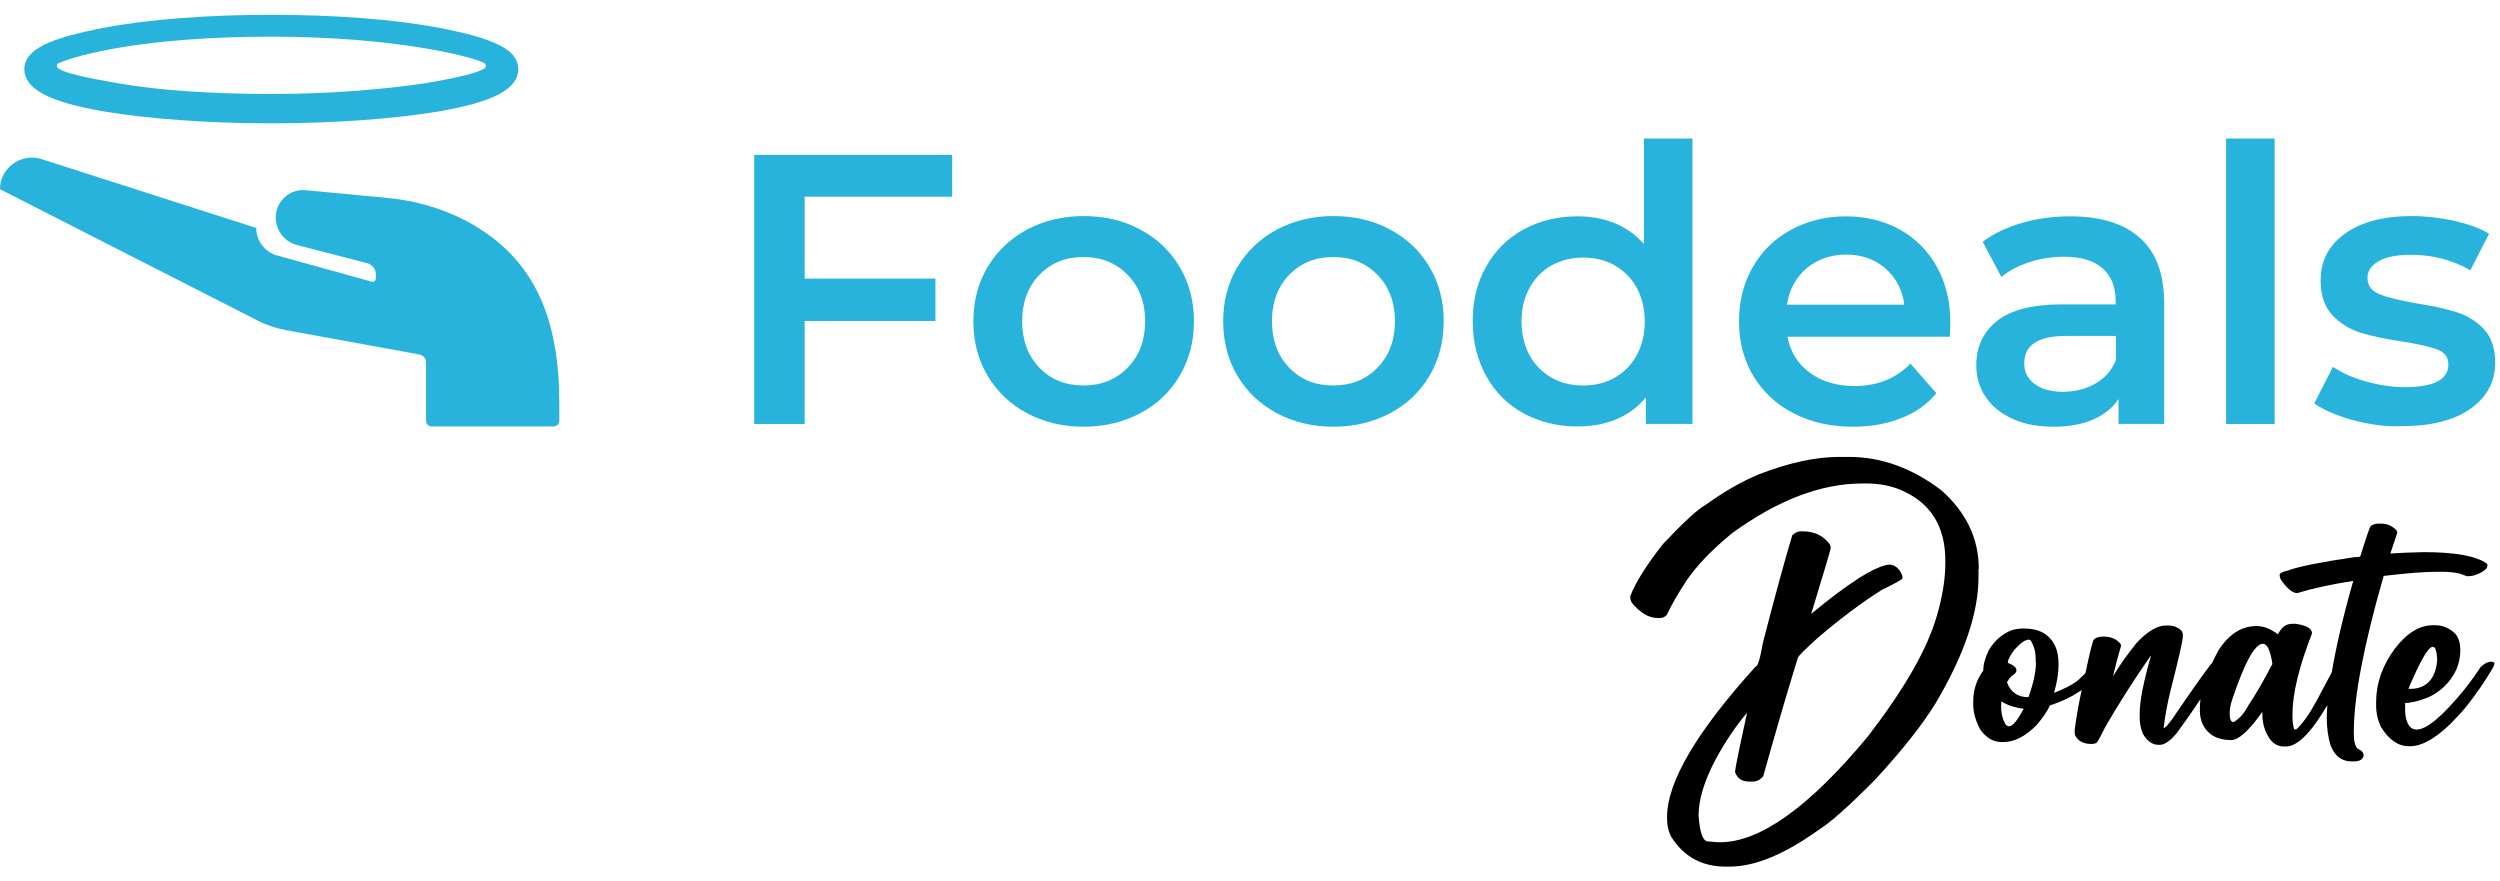 <svg width="156" height="55" viewBox="0 0 156 55" fill="none" xmlns="http://www.w3.org/2000/svg">
<path d="M24.097 12.342C25.819 12.497 27.507 12.963 29.038 13.758C33.475 16.09 34.901 20.011 34.901 25.211V26.247C34.901 26.455 34.745 26.61 34.536 26.61H26.95C26.741 26.61 26.585 26.455 26.585 26.247V22.62C26.585 22.378 26.411 22.171 26.167 22.119L17.834 20.599C17.207 20.478 16.616 20.288 16.059 19.994L0 11.806C0 10.511 1.253 9.561 2.523 9.906L15.989 14.225C15.989 14.985 16.476 15.676 17.207 15.917L23.192 17.576C23.314 17.61 23.453 17.524 23.453 17.386V17.127C23.453 16.798 23.227 16.505 22.896 16.418L18.425 15.261C17.694 15.019 17.207 14.328 17.207 13.568C17.207 12.532 18.112 11.737 19.156 11.875L24.097 12.342Z" fill="#28B3DD"/>
<path d="M27.403 1.736C24.584 1.2 20.861 0.924 16.929 0.924C12.997 0.924 9.273 1.2 6.472 1.736C3.08 2.392 1.583 3.066 1.514 4.275C1.514 5.553 3.01 6.348 6.472 6.953C9.273 7.419 13.014 7.695 16.929 7.695C20.843 7.695 24.584 7.419 27.385 6.953C30.848 6.348 32.344 5.553 32.344 4.275C32.292 3.066 30.795 2.392 27.403 1.736ZM30.221 4.275C29.856 4.534 28.586 4.845 26.55 5.191C23.94 5.588 20.461 5.864 16.946 5.864C13.432 5.864 9.935 5.657 7.342 5.191C5.289 4.845 4.036 4.551 3.654 4.275C3.532 4.189 3.497 4.016 3.654 3.947C4.872 3.411 9.065 2.288 16.946 2.288C24.828 2.288 29.647 3.584 30.239 3.947C30.36 4.033 30.343 4.189 30.221 4.275Z" fill="#28B3DD"/>
<path d="M50.212 12.273V17.386H58.371V20.029H50.212V26.455H47.062V9.664H59.415V12.273H50.212Z" fill="#28B3DD"/>
<path d="M64.079 25.781C63.035 25.228 62.217 24.434 61.626 23.449C61.034 22.447 60.738 21.324 60.738 20.046C60.738 18.785 61.034 17.662 61.626 16.66C62.217 15.676 63.035 14.898 64.079 14.328C65.123 13.776 66.306 13.482 67.611 13.482C68.933 13.482 70.116 13.758 71.16 14.328C72.204 14.881 73.022 15.659 73.613 16.66C74.205 17.645 74.501 18.785 74.501 20.046C74.501 21.307 74.205 22.447 73.613 23.449C73.022 24.451 72.204 25.228 71.16 25.781C70.116 26.334 68.933 26.628 67.611 26.628C66.306 26.628 65.123 26.334 64.079 25.781ZM70.36 22.948C71.09 22.205 71.456 21.238 71.456 20.046C71.456 18.854 71.09 17.887 70.36 17.144C69.629 16.401 68.724 16.038 67.611 16.038C66.497 16.038 65.593 16.401 64.862 17.144C64.148 17.887 63.783 18.854 63.783 20.046C63.783 21.238 64.148 22.205 64.862 22.948C65.575 23.691 66.497 24.054 67.611 24.054C68.707 24.054 69.629 23.691 70.36 22.948Z" fill="#28B3DD"/>
<path d="M79.667 25.781C78.623 25.228 77.805 24.434 77.213 23.449C76.622 22.447 76.326 21.324 76.326 20.046C76.326 18.785 76.622 17.662 77.213 16.66C77.805 15.676 78.623 14.898 79.667 14.328C80.711 13.776 81.894 13.482 83.199 13.482C84.521 13.482 85.704 13.758 86.748 14.328C87.792 14.881 88.609 15.659 89.201 16.66C89.793 17.645 90.088 18.785 90.088 20.046C90.088 21.307 89.793 22.447 89.201 23.449C88.609 24.451 87.792 25.228 86.748 25.781C85.704 26.334 84.521 26.628 83.199 26.628C81.876 26.628 80.711 26.334 79.667 25.781ZM85.948 22.948C86.678 22.205 87.044 21.238 87.044 20.046C87.044 18.854 86.678 17.887 85.948 17.144C85.217 16.401 84.312 16.038 83.199 16.038C82.085 16.038 81.18 16.401 80.45 17.144C79.736 17.887 79.371 18.854 79.371 20.046C79.371 21.238 79.736 22.205 80.45 22.948C81.163 23.691 82.085 24.054 83.199 24.054C84.312 24.054 85.217 23.691 85.948 22.948Z" fill="#28B3DD"/>
<path d="M105.608 8.645V26.455H102.703V24.796C102.198 25.401 101.589 25.867 100.859 26.161C100.128 26.472 99.31 26.61 98.423 26.61C97.188 26.61 96.074 26.334 95.082 25.798C94.091 25.263 93.308 24.485 92.751 23.484C92.194 22.482 91.898 21.341 91.898 20.046C91.898 18.75 92.177 17.61 92.751 16.608C93.308 15.624 94.091 14.847 95.082 14.311C96.074 13.775 97.188 13.499 98.423 13.499C99.275 13.499 100.058 13.637 100.772 13.931C101.485 14.225 102.077 14.656 102.581 15.226V8.645H105.608ZM100.754 23.57C101.328 23.242 101.798 22.775 102.129 22.171C102.459 21.566 102.633 20.858 102.633 20.063C102.633 19.269 102.459 18.56 102.129 17.956C101.798 17.351 101.328 16.885 100.754 16.557C100.18 16.228 99.519 16.073 98.788 16.073C98.058 16.073 97.414 16.246 96.822 16.557C96.248 16.885 95.778 17.351 95.448 17.956C95.117 18.56 94.943 19.269 94.943 20.063C94.943 20.858 95.117 21.566 95.448 22.171C95.778 22.775 96.248 23.242 96.822 23.57C97.396 23.898 98.058 24.054 98.788 24.054C99.519 24.054 100.18 23.898 100.754 23.57Z" fill="#28B3DD"/>
<path d="M121.667 21.014H111.541C111.715 21.964 112.185 22.707 112.933 23.259C113.681 23.812 114.621 24.089 115.717 24.089C117.126 24.089 118.309 23.622 119.214 22.689L120.832 24.538C120.258 25.229 119.527 25.747 118.64 26.092C117.752 26.438 116.761 26.628 115.647 26.628C114.238 26.628 112.985 26.352 111.906 25.782C110.828 25.229 109.993 24.434 109.401 23.449C108.809 22.448 108.514 21.325 108.514 20.046C108.514 18.803 108.792 17.68 109.366 16.678C109.94 15.676 110.723 14.899 111.75 14.346C112.759 13.793 113.907 13.499 115.177 13.499C116.43 13.499 117.561 13.776 118.553 14.329C119.544 14.881 120.31 15.659 120.867 16.661C121.423 17.663 121.702 18.82 121.702 20.133C121.702 20.323 121.684 20.616 121.667 21.014ZM112.724 16.747C112.063 17.317 111.645 18.077 111.506 19.01H118.831C118.709 18.077 118.309 17.334 117.648 16.747C116.987 16.177 116.169 15.883 115.177 15.883C114.22 15.901 113.403 16.177 112.724 16.747Z" fill="#28B3DD"/>
<path d="M133.533 14.847C134.542 15.745 135.047 17.11 135.047 18.941V26.455H132.194V24.901C131.828 25.453 131.289 25.885 130.61 26.179C129.932 26.472 129.097 26.628 128.14 26.628C127.165 26.628 126.33 26.472 125.6 26.144C124.869 25.816 124.312 25.367 123.912 24.78C123.512 24.192 123.32 23.536 123.32 22.793C123.32 21.636 123.755 20.72 124.608 20.029C125.478 19.338 126.835 18.993 128.679 18.993H132.02V18.803C132.02 17.904 131.741 17.213 131.202 16.747C130.662 16.263 129.862 16.021 128.801 16.021C128.07 16.021 127.357 16.125 126.661 16.35C125.965 16.574 125.373 16.885 124.886 17.283L123.72 15.089C124.399 14.57 125.217 14.191 126.156 13.914C127.113 13.638 128.122 13.499 129.184 13.499C131.08 13.499 132.524 13.949 133.533 14.847ZM130.784 23.916C131.376 23.57 131.793 23.087 132.037 22.448V20.962H128.923C127.183 20.962 126.313 21.532 126.313 22.672C126.313 23.208 126.522 23.64 126.974 23.968C127.409 24.296 128.018 24.451 128.783 24.451C129.514 24.434 130.193 24.261 130.784 23.916Z" fill="#28B3DD"/>
<path d="M138.91 8.645H141.938V26.455H138.91V8.645Z" fill="#28B3DD"/>
<path d="M146.809 26.213C145.817 25.937 145.017 25.591 144.408 25.177L145.574 22.896C146.148 23.276 146.844 23.587 147.662 23.812C148.479 24.037 149.28 24.157 150.063 24.157C151.872 24.157 152.777 23.691 152.777 22.741C152.777 22.292 152.551 21.981 152.081 21.808C151.629 21.635 150.88 21.463 149.871 21.307C148.81 21.152 147.94 20.962 147.279 20.754C146.618 20.547 146.026 20.184 145.539 19.666C145.052 19.148 144.808 18.422 144.808 17.489C144.808 16.28 145.313 15.296 146.339 14.57C147.366 13.845 148.74 13.482 150.48 13.482C151.368 13.482 152.255 13.586 153.142 13.776C154.03 13.983 154.76 14.242 155.317 14.588L154.151 16.868C153.055 16.229 151.82 15.9 150.445 15.9C149.558 15.9 148.88 16.038 148.427 16.298C147.975 16.557 147.731 16.902 147.731 17.334C147.731 17.818 147.975 18.146 148.462 18.353C148.949 18.561 149.715 18.733 150.741 18.923C151.768 19.079 152.62 19.269 153.281 19.476C153.943 19.683 154.517 20.029 154.987 20.53C155.456 21.031 155.7 21.722 155.7 22.637C155.7 23.829 155.178 24.797 154.134 25.522C153.09 26.248 151.663 26.593 149.854 26.593C148.845 26.628 147.818 26.489 146.809 26.213Z" fill="#28B3DD"/>
<path d="M123.477 35.507C123.477 33.607 122.694 31.966 121.128 30.584C119.301 29.202 117.387 28.511 115.386 28.511H114.76C113.299 28.511 111.611 28.873 109.714 29.616C108.636 30.065 107.54 30.705 106.409 31.517C105.939 31.776 105.052 32.587 103.764 33.952C102.738 35.265 102.059 36.336 101.729 37.2V37.286C101.729 37.39 101.763 37.493 101.816 37.597C102.337 38.236 102.877 38.564 103.434 38.564H103.59C103.747 38.564 103.886 38.495 104.008 38.374C104.338 37.666 104.756 36.958 105.26 36.198C105.887 35.282 106.826 34.298 108.096 33.261C110.932 31.206 113.629 30.169 116.221 30.169H116.465C117.265 30.169 117.961 30.307 118.588 30.566C120.467 31.361 121.389 32.829 121.389 34.989V35.127C121.389 36.111 121.215 37.217 120.849 38.461C120.258 40.516 118.814 43.021 116.552 45.958C112.898 50.363 109.819 52.556 107.331 52.556C107.157 52.556 106.913 52.539 106.583 52.505C106.27 52.505 106.061 51.969 105.991 50.881C105.991 49.913 106.339 48.739 107.052 47.391C107.644 46.303 108.288 45.336 109.018 44.472C108.514 46.77 108.27 47.996 108.27 48.134V48.186C108.41 48.583 108.705 48.773 109.175 48.773H109.349C109.627 48.773 109.854 48.652 110.028 48.428C110.758 45.819 111.472 43.349 112.185 41.052C112.185 40.965 112.603 40.551 113.438 39.791C114.882 38.564 116.204 37.58 117.405 36.82C118.257 36.405 118.692 36.163 118.709 36.094V35.939C118.535 35.472 118.24 35.23 117.857 35.23C116.97 35.351 115.352 36.37 113.02 38.305C113.838 35.628 114.238 34.263 114.238 34.194L114.203 34.004C113.82 33.451 113.246 33.157 112.516 33.157H112.342C112.168 33.157 112.011 33.244 111.837 33.399C111.385 34.902 110.776 37.131 110.01 40.084C109.836 41.104 109.68 41.605 109.54 41.605C105.869 45.664 104.025 48.791 104.025 50.984V51.105C104.025 51.52 104.112 51.9 104.303 52.245C105.086 53.472 106.217 54.077 107.679 54.077H107.922C109.506 54.077 111.35 53.316 113.49 51.779C114.221 51.33 115.404 50.276 117.039 48.618C118.675 46.839 119.927 45.267 120.78 43.885C122.572 40.862 123.459 38.236 123.459 36.008V35.507H123.477Z" fill="black"/>
<path d="M147.121 46.718C146.965 46.58 146.878 46.269 146.878 45.768V45.681C146.878 43.487 147.504 40.24 148.74 35.939C150.149 35.766 151.262 35.679 152.115 35.679H152.393C152.759 35.679 153.124 35.714 153.454 35.783C153.75 35.887 153.924 35.956 153.959 35.956H154.011C154.255 35.956 154.498 35.887 154.777 35.749C155.073 35.593 155.212 35.438 155.212 35.317V35.265C155.212 35.248 155.212 35.213 155.194 35.179C154.533 34.695 153.211 34.453 151.227 34.453C150.358 34.47 149.662 34.505 149.174 34.539H149.157C149.435 33.693 149.592 33.261 149.592 33.244L149.557 33.106C149.296 32.829 148.983 32.674 148.583 32.674H148.444C148.218 32.674 148.044 32.726 147.922 32.847C147.887 32.847 147.678 33.451 147.295 34.678C147.295 34.747 147.174 34.764 146.93 34.764C144.807 35.075 143.433 35.351 142.789 35.593C142.424 35.679 142.25 35.766 142.25 35.87V35.887C142.25 35.956 142.267 36.042 142.319 36.163C142.702 36.716 143.05 37.01 143.346 37.01C144.233 36.733 145.399 36.474 146.826 36.25H146.843C146.199 38.495 145.764 40.395 145.503 41.95C145.312 42.296 144.999 42.9 144.546 43.747C144.094 44.576 143.677 45.163 143.294 45.509H143.155C143.085 45.249 143.05 44.99 143.05 44.748V44.593C143.05 43.297 143.45 41.622 144.268 39.532V39.514C144.268 39.221 143.938 39.031 143.276 38.927H143.033C142.65 38.927 142.372 39.134 142.163 39.549C142.163 39.566 142.163 39.584 142.145 39.584C141.693 39.238 141.258 39.065 140.806 39.065C139.866 39.065 139.066 39.584 138.422 40.603C138.266 40.879 138.144 41.138 138.022 41.397C138.005 41.415 137.987 41.415 137.97 41.432C137.465 42.088 136.648 43.246 135.534 44.887C135.308 45.198 135.151 45.37 135.029 45.44C135.029 45.44 135.012 45.422 135.012 45.405C135.099 44.697 135.238 43.902 135.447 43.073C135.952 41.086 136.213 39.946 136.213 39.67C136.213 39.532 136.178 39.428 136.126 39.359C135.899 39.134 135.621 39.031 135.29 39.031H135.151C134.612 39.031 134.003 39.394 133.324 40.119C132.768 40.81 132.281 41.484 131.88 42.157H131.863C131.933 41.829 132.089 41.207 132.35 40.309V40.257L132.315 40.171C132.072 39.877 131.724 39.722 131.254 39.722C130.958 39.722 130.749 39.791 130.628 39.946C130.506 40.292 130.349 40.965 130.141 41.967C130.123 42.002 130.088 42.036 130.071 42.071C129.793 42.347 129.601 42.52 129.497 42.572C129.236 42.762 128.801 42.986 128.192 43.228H128.174C128.366 42.555 128.453 41.985 128.453 41.484V41.432C128.453 40.983 128.383 40.603 128.227 40.275C127.861 39.566 127.235 39.221 126.33 39.221H126.191C126 39.221 125.773 39.255 125.53 39.324C124.921 39.566 124.451 39.981 124.103 40.568C123.86 41.069 123.755 41.484 123.755 41.846C123.338 42.416 123.129 43.056 123.129 43.764V43.937C123.129 44.472 123.285 45.008 123.581 45.543C123.947 46.044 124.382 46.303 124.886 46.303H125.025C125.686 46.303 126.365 45.958 127.044 45.284C127.409 44.869 127.687 44.489 127.861 44.127C127.861 44.04 127.948 43.988 128.105 43.954C128.714 43.747 129.253 43.487 129.74 43.159C129.793 43.125 129.845 43.09 129.897 43.056C129.688 44.023 129.549 44.852 129.462 45.526V45.664C129.462 45.699 129.462 45.768 129.479 45.871C129.653 46.234 130.001 46.424 130.506 46.424C130.61 46.424 130.715 46.407 130.819 46.355C130.889 46.303 131.063 45.975 131.376 45.353C132.176 43.954 133.116 42.486 134.194 40.931H134.212V40.948C133.742 42.589 133.516 43.781 133.516 44.507V44.783C133.516 45.146 133.585 45.491 133.725 45.802C133.986 46.251 134.316 46.476 134.682 46.476H134.786C135.064 46.476 135.412 46.234 135.812 45.768C136.195 45.249 136.7 44.541 137.309 43.626C137.291 43.798 137.274 43.971 137.274 44.144V44.386C137.274 44.645 137.326 44.921 137.448 45.198C137.778 45.854 138.37 46.182 139.223 46.182C139.692 46.182 140.336 45.595 141.154 44.438H141.171V44.628C141.171 44.835 141.206 45.059 141.258 45.301C141.519 46.165 141.937 46.58 142.511 46.58H142.65C143.363 46.58 144.216 45.716 145.225 44.006C145.208 44.282 145.19 44.541 145.19 44.766C145.19 45.44 145.277 46.027 145.434 46.528C145.695 47.184 146.13 47.512 146.739 47.512H146.878C147.243 47.512 147.435 47.391 147.487 47.167C147.504 46.977 147.382 46.839 147.121 46.718ZM125.373 45.319C125.304 45.319 125.252 45.301 125.182 45.249C124.973 44.938 124.869 44.541 124.869 44.023C124.869 43.902 124.886 43.816 124.886 43.781H124.904L125.095 43.885C125.408 44.057 125.791 44.161 126.278 44.23C125.895 44.938 125.599 45.319 125.373 45.319ZM127.044 41.311C127.044 41.916 126.887 42.641 126.574 43.505C125.913 43.505 125.46 43.194 125.234 42.572C125.286 42.468 125.373 42.347 125.513 42.192C125.721 42.071 125.826 41.95 125.826 41.846V41.829C125.826 41.656 125.652 41.501 125.286 41.363C125.286 41.328 125.304 41.259 125.321 41.173C125.408 40.965 125.547 40.741 125.721 40.516C126.087 40.119 126.382 39.912 126.609 39.912C126.643 39.929 126.678 39.946 126.713 39.964C126.922 40.292 127.026 40.672 127.026 41.121V41.311H127.044ZM140.336 43.954C140.058 44.489 139.744 44.852 139.379 45.059C139.223 45.059 139.136 44.904 139.136 44.593V44.42C139.136 44.265 139.17 44.023 139.275 43.695C140.058 41.346 140.701 40.171 141.206 40.171C141.467 40.171 141.676 40.585 141.797 41.432C141.206 42.555 140.719 43.401 140.336 43.954Z" fill="black"/>
<path d="M155.49 41.294H155.438C155.229 41.294 155.003 41.415 154.777 41.639C154.533 42.019 154.202 42.486 153.767 43.039C152.41 44.697 151.419 45.526 150.792 45.526C150.723 45.526 150.653 45.509 150.549 45.474C150.236 45.301 150.079 44.887 150.079 44.23V43.868C150.253 43.868 150.427 43.833 150.618 43.799C150.931 43.73 151.227 43.626 151.506 43.522C151.854 43.367 152.167 43.16 152.497 42.866C153.176 42.209 153.524 41.449 153.524 40.568C153.524 40.171 153.437 39.843 153.245 39.584C152.88 39.204 152.445 39.014 151.958 39.014H151.819C150.984 39.014 150.183 39.497 149.435 40.482C148.652 41.536 148.27 42.658 148.27 43.799V44.006C148.27 44.49 148.374 44.939 148.565 45.353C149.07 46.165 149.644 46.562 150.305 46.562H150.41C151.123 46.562 151.975 46.079 152.95 45.129C153.402 44.662 153.75 44.282 153.976 43.989C154.55 43.246 155.02 42.572 155.386 41.95C155.559 41.691 155.646 41.501 155.646 41.432V41.415C155.681 41.363 155.629 41.311 155.49 41.294ZM150.392 42.728C151.071 41.156 151.54 40.361 151.801 40.361H151.819C151.958 40.361 152.045 40.603 152.08 41.104C152.08 41.363 152.028 41.639 151.941 41.916C151.68 42.624 151.175 42.987 150.375 42.987H150.34H150.288L150.392 42.728Z" fill="black"/>
</svg>
